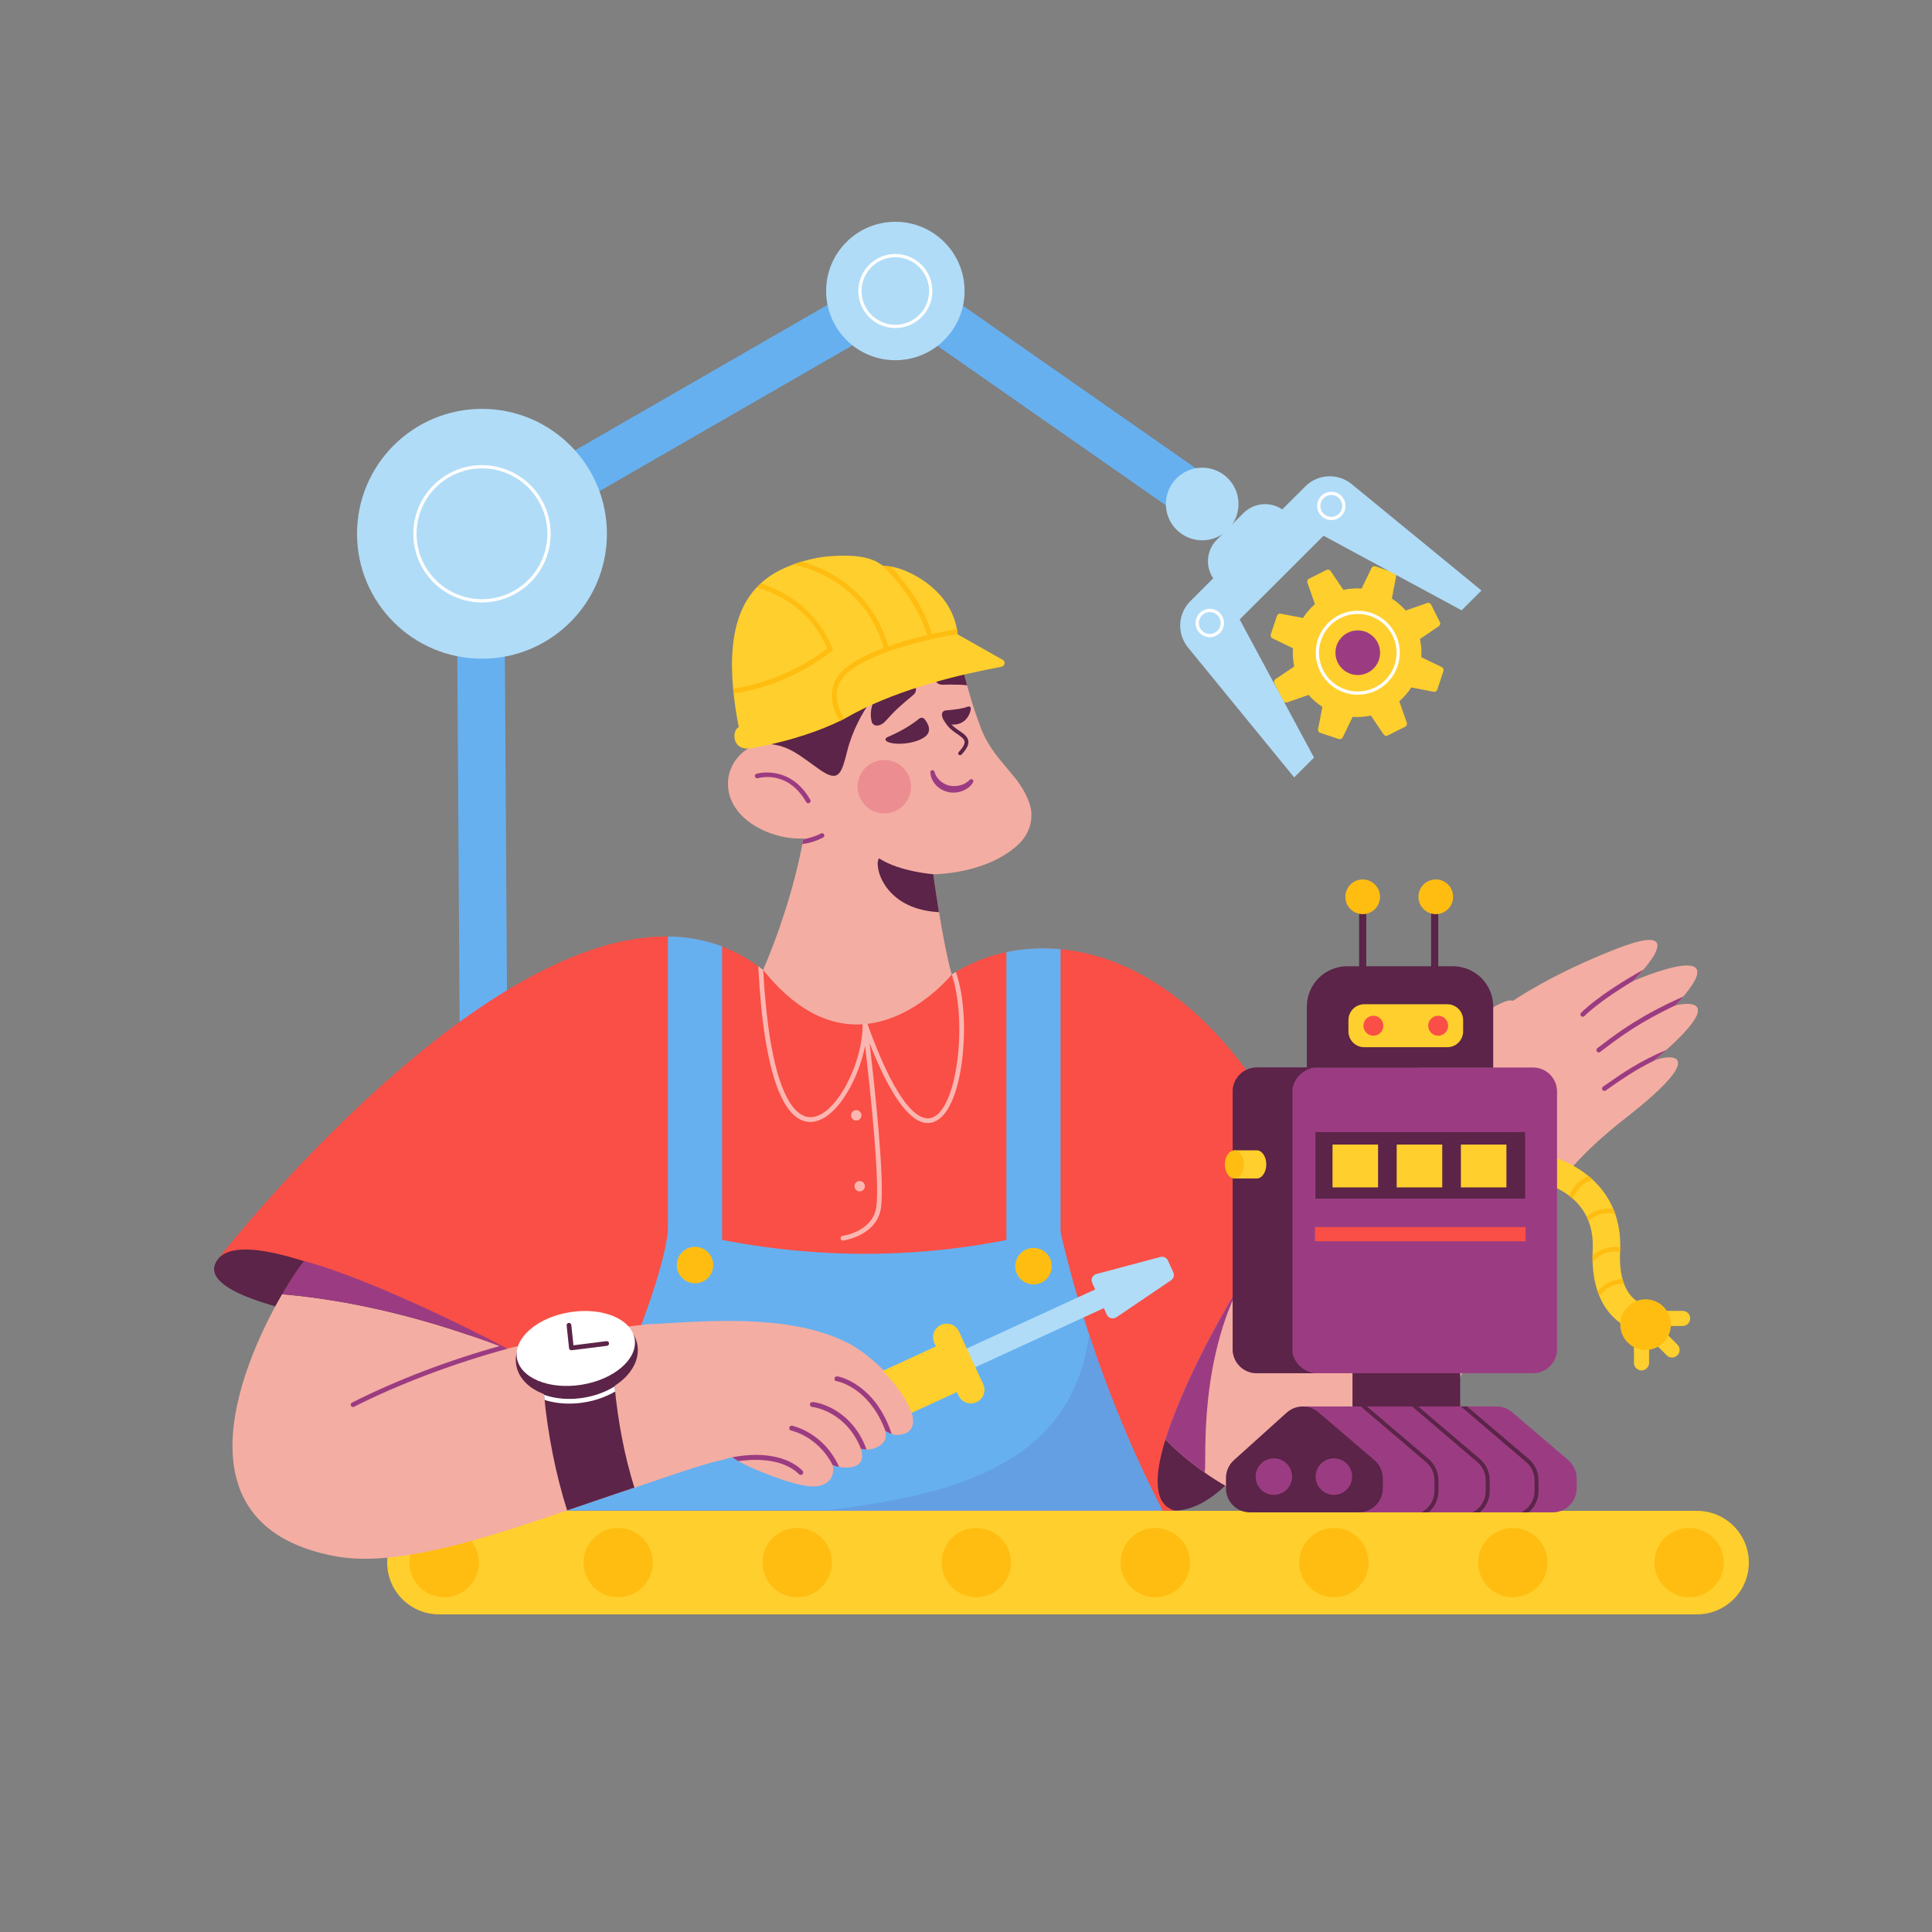 <svg width="200" height="200" viewBox="0 0 200 200" fill="none" xmlns="http://www.w3.org/2000/svg">
<rect x="0" y="0" width="200" height="200" fill="#808080" stroke="none"/>
<g clip-path="url(#clip0_179_3497)">
<path d="M124.067 54.131C123.564 54.131 123.073 53.976 122.66 53.688L91.728 32.093C91.462 31.909 91.234 31.673 91.058 31.401C90.883 31.128 90.763 30.824 90.706 30.505C90.648 30.186 90.654 29.859 90.724 29.543C90.793 29.226 90.924 28.926 91.11 28.66C91.296 28.395 91.532 28.168 91.805 27.994C92.079 27.82 92.384 27.702 92.703 27.646C93.022 27.59 93.349 27.598 93.665 27.668C93.982 27.739 94.281 27.872 94.546 28.059L125.478 49.654C125.908 49.953 126.23 50.382 126.399 50.878C126.568 51.374 126.574 51.911 126.416 52.41C126.259 52.91 125.946 53.346 125.524 53.655C125.101 53.965 124.591 54.132 124.067 54.131Z" fill="#66B0F0"/>
<path d="M48.349 53.06L91.841 28.003L94.298 32.266L50.806 57.323L48.349 53.06Z" fill="#66B0F0"/>
<path d="M47.259 55.039L52.18 55.007L52.566 115.969L47.645 116L47.259 55.039Z" fill="#66B0F0"/>
<path d="M49.894 68.188C57.038 68.188 62.828 62.399 62.828 55.257C62.828 48.115 57.038 42.326 49.894 42.326C42.751 42.326 36.96 48.115 36.96 55.257C36.96 62.399 42.751 68.188 49.894 68.188Z" fill="#B0DCF7"/>
<path d="M49.894 62.366C48.488 62.366 47.113 61.949 45.944 61.168C44.774 60.386 43.863 59.276 43.325 57.977C42.786 56.678 42.646 55.249 42.92 53.87C43.194 52.491 43.872 51.224 44.866 50.23C45.861 49.235 47.128 48.558 48.507 48.284C49.886 48.01 51.316 48.151 52.615 48.689C53.915 49.227 55.025 50.138 55.806 51.307C56.588 52.476 57.005 53.85 57.005 55.257C57.003 57.141 56.253 58.948 54.92 60.281C53.587 61.614 51.779 62.364 49.894 62.366ZM49.894 48.484C48.554 48.484 47.245 48.882 46.131 49.626C45.017 50.37 44.149 51.428 43.636 52.665C43.123 53.902 42.989 55.264 43.251 56.578C43.512 57.891 44.157 59.098 45.105 60.045C46.052 60.992 47.259 61.637 48.573 61.898C49.887 62.16 51.249 62.026 52.486 61.513C53.724 61.001 54.782 60.133 55.526 59.019C56.271 57.905 56.668 56.596 56.668 55.257C56.666 53.461 55.952 51.74 54.682 50.47C53.412 49.201 51.69 48.486 49.894 48.484Z" fill="white"/>
<path d="M92.687 37.289C96.644 37.289 99.853 34.082 99.853 30.125C99.853 26.168 96.644 22.96 92.687 22.96C88.729 22.96 85.52 26.168 85.52 30.125C85.52 34.082 88.729 37.289 92.687 37.289Z" fill="#B0DCF7"/>
<path d="M92.686 33.958C91.928 33.958 91.187 33.733 90.557 33.312C89.926 32.89 89.435 32.292 89.145 31.591C88.855 30.891 88.779 30.12 88.927 29.377C89.075 28.634 89.44 27.951 89.976 27.415C90.512 26.878 91.195 26.514 91.939 26.366C92.682 26.218 93.453 26.294 94.154 26.584C94.854 26.874 95.453 27.365 95.874 27.995C96.295 28.626 96.52 29.367 96.52 30.125C96.519 31.141 96.115 32.115 95.396 32.834C94.677 33.552 93.703 33.956 92.686 33.958ZM92.686 26.629C91.995 26.629 91.319 26.834 90.744 27.218C90.169 27.602 89.721 28.148 89.456 28.787C89.192 29.426 89.122 30.129 89.257 30.807C89.392 31.485 89.725 32.108 90.214 32.597C90.703 33.086 91.326 33.418 92.004 33.553C92.683 33.688 93.386 33.619 94.025 33.354C94.663 33.09 95.21 32.642 95.594 32.067C95.978 31.492 96.183 30.816 96.183 30.125C96.182 29.198 95.813 28.309 95.158 27.654C94.502 26.999 93.614 26.63 92.686 26.629Z" fill="white"/>
<path d="M124.451 55.933C126.527 55.933 128.211 54.25 128.211 52.174C128.211 50.098 126.527 48.415 124.451 48.415C122.374 48.415 120.691 50.098 120.691 52.174C120.691 54.25 122.374 55.933 124.451 55.933Z" fill="#B0DCF7"/>
<path d="M147.726 62.43L145.515 63.201C145.099 62.723 144.617 62.307 144.083 61.965L144.527 59.665C144.547 59.584 144.535 59.499 144.495 59.426C144.454 59.353 144.388 59.298 144.309 59.272L142.382 58.633C142.303 58.607 142.217 58.611 142.141 58.646C142.065 58.68 142.005 58.741 141.972 58.818L140.953 60.928C140.321 60.883 139.686 60.928 139.067 61.064L137.754 59.124C137.711 59.053 137.642 59.001 137.562 58.978C137.482 58.956 137.396 58.964 137.322 59.001L135.507 59.912C135.433 59.949 135.375 60.013 135.346 60.091C135.316 60.169 135.317 60.255 135.348 60.332L136.12 62.543C135.641 62.959 135.225 63.44 134.884 63.974L132.583 63.531C132.502 63.511 132.417 63.523 132.344 63.563C132.271 63.603 132.216 63.67 132.19 63.749L131.551 65.676C131.525 65.755 131.529 65.841 131.563 65.916C131.598 65.992 131.659 66.053 131.736 66.085L133.846 67.104C133.801 67.736 133.847 68.371 133.982 68.989L132.042 70.302C131.971 70.345 131.919 70.414 131.896 70.494C131.873 70.574 131.881 70.66 131.919 70.734L132.829 72.548C132.867 72.623 132.931 72.68 133.009 72.71C133.087 72.739 133.173 72.738 133.25 72.707L135.462 71.936C135.877 72.414 136.359 72.83 136.893 73.172L136.449 75.472C136.43 75.553 136.441 75.638 136.482 75.711C136.522 75.784 136.588 75.839 136.667 75.865L138.594 76.504C138.673 76.53 138.76 76.525 138.835 76.491C138.911 76.457 138.972 76.395 139.004 76.319L140.023 74.209C140.655 74.254 141.29 74.208 141.909 74.073L143.222 76.013C143.266 76.084 143.334 76.136 143.414 76.159C143.494 76.182 143.58 76.174 143.654 76.136L145.469 75.225C145.543 75.188 145.601 75.124 145.63 75.046C145.659 74.968 145.659 74.882 145.627 74.805L144.856 72.594C145.334 72.178 145.751 71.697 146.092 71.163L148.393 71.606C148.474 71.626 148.559 71.615 148.632 71.574C148.705 71.534 148.76 71.468 148.786 71.388L149.425 69.462C149.451 69.383 149.447 69.297 149.413 69.221C149.378 69.145 149.317 69.085 149.24 69.052L147.13 68.033C147.175 67.402 147.129 66.767 146.994 66.148L148.934 64.835C149.005 64.792 149.057 64.724 149.08 64.644C149.103 64.564 149.095 64.478 149.057 64.403L148.146 62.589C148.109 62.515 148.045 62.457 147.967 62.428C147.889 62.398 147.803 62.399 147.726 62.43Z" fill="#FFCF2D"/>
<path d="M140.556 69.879C141.832 69.879 142.867 68.844 142.867 67.568C142.867 66.292 141.832 65.258 140.556 65.258C139.28 65.258 138.245 66.292 138.245 67.568C138.245 68.844 139.28 69.879 140.556 69.879Z" fill="#9B3C82"/>
<path d="M140.556 71.918H140.552C139.398 71.918 138.292 71.459 137.477 70.643C136.661 69.827 136.203 68.72 136.204 67.567C136.204 66.413 136.663 65.307 137.479 64.492C138.295 63.676 139.402 63.219 140.556 63.219H140.56C141.714 63.22 142.82 63.678 143.636 64.495C144.451 65.311 144.909 66.417 144.909 67.571C144.908 68.724 144.449 69.83 143.633 70.646C142.817 71.461 141.71 71.919 140.556 71.918ZM140.556 63.556C139.492 63.556 138.471 63.978 137.718 64.73C136.965 65.482 136.542 66.503 136.541 67.567C136.541 68.631 136.963 69.652 137.715 70.405C138.468 71.158 139.488 71.581 140.553 71.581H140.556C141.621 71.582 142.642 71.159 143.395 70.407C144.148 69.655 144.571 68.635 144.572 67.57C144.572 66.506 144.15 65.486 143.397 64.733C142.645 63.98 141.624 63.557 140.56 63.556H140.556Z" fill="white"/>
<path d="M122.979 67.025L133.973 80.477L136.027 78.427L128.33 64.126L137.014 55.459L151.306 63.179L153.36 61.129L139.924 50.114C139.238 49.551 138.368 49.264 137.482 49.307C136.596 49.351 135.758 49.722 135.131 50.348L123.221 62.233C122.594 62.86 122.221 63.697 122.177 64.582C122.132 65.468 122.418 66.338 122.979 67.025Z" fill="#B0DCF7"/>
<path d="M125.236 65.966C124.945 65.966 124.661 65.879 124.419 65.718C124.177 65.556 123.988 65.326 123.877 65.058C123.765 64.789 123.736 64.493 123.793 64.208C123.85 63.922 123.99 63.66 124.196 63.455C124.367 63.284 124.577 63.157 124.809 63.087C125.04 63.017 125.286 63.005 125.523 63.052C125.76 63.099 125.982 63.204 126.169 63.358C126.356 63.511 126.503 63.708 126.595 63.932C126.688 64.155 126.724 64.398 126.7 64.639C126.676 64.88 126.594 65.111 126.459 65.312C126.325 65.513 126.143 65.678 125.929 65.792C125.716 65.906 125.478 65.966 125.236 65.966ZM125.236 63.361C125.087 63.361 124.939 63.39 124.802 63.447C124.664 63.504 124.539 63.587 124.434 63.693C124.249 63.879 124.133 64.123 124.107 64.384C124.082 64.645 124.147 64.906 124.293 65.124C124.439 65.343 124.656 65.503 124.907 65.579C125.158 65.656 125.428 65.642 125.67 65.542C125.912 65.442 126.112 65.26 126.236 65.029C126.36 64.798 126.399 64.531 126.348 64.273C126.297 64.016 126.158 63.785 125.955 63.618C125.752 63.452 125.498 63.361 125.236 63.361Z" fill="white"/>
<path d="M137.817 53.841C137.477 53.841 137.148 53.723 136.885 53.507C136.622 53.291 136.443 52.991 136.377 52.657C136.31 52.324 136.362 51.978 136.523 51.678C136.683 51.379 136.942 51.144 137.257 51.014C137.571 50.884 137.92 50.867 138.246 50.966C138.571 51.065 138.852 51.273 139.041 51.556C139.229 51.839 139.314 52.178 139.281 52.516C139.247 52.855 139.098 53.171 138.857 53.411C138.721 53.548 138.558 53.656 138.38 53.73C138.201 53.804 138.01 53.841 137.817 53.841ZM137.817 51.238C137.555 51.238 137.301 51.329 137.098 51.495C136.896 51.662 136.757 51.893 136.706 52.15C136.655 52.407 136.695 52.674 136.819 52.905C136.942 53.136 137.142 53.317 137.385 53.417C137.627 53.518 137.896 53.531 138.147 53.455C138.398 53.378 138.615 53.218 138.76 52.999C138.906 52.782 138.971 52.52 138.945 52.259C138.92 51.998 138.804 51.755 138.619 51.569C138.514 51.464 138.389 51.38 138.251 51.323C138.113 51.267 137.966 51.237 137.817 51.238Z" fill="white"/>
<path d="M125.974 55.862L128.722 53.115C129.316 52.522 130.121 52.188 130.96 52.188C131.8 52.188 132.605 52.522 133.198 53.115L134.357 54.273L127.133 61.495L125.974 60.337C125.381 59.744 125.047 58.939 125.047 58.1C125.047 57.261 125.381 56.456 125.974 55.862Z" fill="#B0DCF7"/>
</g>
<g clip-path="url(#clip1_179_3497)">
<path d="M175.664 167.12H45.456C44.03 167.12 42.663 166.555 41.655 165.55C40.646 164.545 40.08 163.181 40.08 161.76C40.08 160.338 40.646 158.975 41.655 157.97C42.663 156.965 44.03 156.4 45.456 156.4H175.664C177.09 156.4 178.457 156.965 179.465 157.97C180.474 158.975 181.04 160.338 181.04 161.76C181.04 162.464 180.901 163.161 180.631 163.811C180.361 164.461 179.965 165.052 179.465 165.55C178.966 166.048 178.373 166.443 177.721 166.712C177.069 166.981 176.37 167.12 175.664 167.12Z" fill="#FFCF2D"/>
<path d="M45.982 165.344C47.968 165.344 49.577 163.739 49.577 161.76C49.577 159.78 47.968 158.176 45.982 158.176C43.997 158.176 42.387 159.78 42.387 161.76C42.387 163.739 43.997 165.344 45.982 165.344Z" fill="#FFBD11"/>
<path d="M120.971 165.071C122.806 164.314 123.677 162.217 122.917 160.388C122.157 158.56 120.054 157.691 118.22 158.449C116.386 159.206 115.515 161.303 116.274 163.132C117.034 164.96 119.137 165.829 120.971 165.071Z" fill="#FFBD11"/>
<path d="M101.063 165.344C103.048 165.344 104.658 163.739 104.658 161.76C104.658 159.78 103.048 158.176 101.063 158.176C99.077 158.176 97.468 159.78 97.468 161.76C97.468 163.739 99.077 165.344 101.063 165.344Z" fill="#FFBD11"/>
<path d="M82.53 165.344C84.515 165.344 86.125 163.739 86.125 161.76C86.125 159.78 84.515 158.176 82.53 158.176C80.544 158.176 78.935 159.78 78.935 161.76C78.935 163.739 80.544 165.344 82.53 165.344Z" fill="#FFBD11"/>
<path d="M63.997 165.344C65.982 165.344 67.592 163.739 67.592 161.76C67.592 159.78 65.982 158.176 63.997 158.176C62.012 158.176 60.402 159.78 60.402 161.76C60.402 163.739 62.012 165.344 63.997 165.344Z" fill="#FFBD11"/>
<path d="M174.856 165.344C176.841 165.344 178.45 163.739 178.45 161.76C178.45 159.78 176.841 158.176 174.856 158.176C172.87 158.176 171.261 159.78 171.261 161.76C171.261 163.739 172.87 165.344 174.856 165.344Z" fill="#FFBD11"/>
<path d="M156.614 165.344C158.6 165.344 160.209 163.739 160.209 161.76C160.209 159.78 158.6 158.176 156.614 158.176C154.629 158.176 153.019 159.78 153.019 161.76C153.019 163.739 154.629 165.344 156.614 165.344Z" fill="#FFBD11"/>
<path d="M138.081 165.344C140.067 165.344 141.676 163.739 141.676 161.76C141.676 159.78 140.067 158.176 138.081 158.176C136.096 158.176 134.486 159.78 134.486 161.76C134.486 163.739 136.096 165.344 138.081 165.344Z" fill="#FFBD11"/>
</g>
<g clip-path="url(#clip2_179_3497)">
<path d="M135.922 122.842C129.122 128.863 114.354 156.36 121.644 156.367C127.08 156.374 135.922 145.965 135.922 122.842Z" fill="#5B2448"/>
<path d="M50.34 138.775C42.082 134.79 26.353 125.86 22.657 130.227C17.799 135.953 50.34 138.775 50.34 138.775Z" fill="#5B2448"/>
<path d="M135.922 122.843C135.889 122.87 135.862 122.896 135.828 122.923C135.794 122.95 135.761 122.984 135.727 123.017C134.699 123.985 133.167 125.927 131.461 128.413C130.527 129.771 129.532 131.296 128.538 132.909C128.497 132.969 128.457 133.036 128.424 133.097C128.215 133.44 128.007 133.782 127.799 134.132C126.932 135.583 126.072 137.095 125.252 138.607C123.505 141.86 121.966 145.145 120.979 148.001C120.864 148.331 120.757 148.653 120.663 148.962C120.656 148.989 120.649 149.003 120.649 149.016C120.649 149.023 120.643 149.023 120.643 149.029C119.447 152.893 119.44 155.776 121.597 156.361C121.61 156.367 121.624 156.367 121.63 156.374H57.664L58.45 152.947L60.305 144.843L60.338 144.709C60.338 144.709 60.298 144.689 60.224 144.641C59.969 144.487 59.29 144.084 58.289 143.506C57.872 143.264 57.409 142.995 56.891 142.699C56.159 142.283 55.326 141.812 54.419 141.308C54.318 141.255 54.217 141.194 54.11 141.134C53.37 140.724 52.578 140.287 51.751 139.844C51.55 139.729 51.341 139.622 51.133 139.508C50.649 139.246 50.152 138.983 49.641 138.715C49.413 138.594 49.191 138.473 48.963 138.359C45.032 136.296 40.577 134.105 36.445 132.398H36.438C30.095 129.784 24.498 128.313 22.671 130.207C22.664 130.214 22.664 130.214 22.657 130.221C23.013 129.764 32.34 117.897 44.085 108.462C49.83 103.846 56.159 99.814 62.3 97.986C63.906 97.496 65.559 97.173 67.225 97.019C67.749 96.972 68.274 96.951 68.791 96.945H68.939H69.134C70.686 96.958 72.231 97.187 73.723 97.63C73.884 97.677 74.052 97.731 74.213 97.785C74.247 97.798 74.281 97.805 74.314 97.818C74.462 97.865 74.603 97.919 74.744 97.973C74.852 98.013 74.952 98.054 75.06 98.101C76.444 98.665 77.741 99.424 78.917 100.352C78.944 100.372 78.964 100.385 78.991 100.405L79.468 100.419L98.516 100.889C99.067 100.526 99.645 100.197 100.243 99.908L100.371 99.848C100.472 99.801 100.579 99.754 100.68 99.707C100.855 99.626 101.036 99.545 101.218 99.471C102.091 99.115 102.992 98.833 103.905 98.625C103.993 98.605 104.087 98.584 104.174 98.564C104.194 98.558 104.208 98.558 104.228 98.551C104.423 98.51 104.611 98.477 104.806 98.443C104.859 98.43 104.913 98.423 104.974 98.416C105.101 98.396 105.236 98.376 105.363 98.356C105.384 98.356 105.41 98.349 105.437 98.349C105.639 98.322 105.847 98.296 106.055 98.275C107.09 98.168 108.125 98.148 109.166 98.215C109.301 98.222 109.435 98.235 109.576 98.242L109.798 98.262C110.04 98.282 110.289 98.309 110.53 98.343C113.796 98.773 117.297 100.063 120.804 102.536C123.371 104.343 125.944 106.789 128.43 109.995C129.425 111.271 130.399 112.676 131.367 114.208C131.797 114.893 132.227 115.606 132.65 116.351C133.302 117.494 133.947 118.703 134.578 119.973C134.867 120.565 135.156 121.169 135.445 121.788C135.532 121.969 135.613 122.151 135.694 122.339C135.768 122.493 135.841 122.668 135.922 122.843Z" fill="#F94F46"/>
<path d="M88.639 115.995C88.936 115.995 89.177 115.754 89.177 115.458C89.177 115.161 88.936 114.92 88.639 114.92C88.343 114.92 88.102 115.161 88.102 115.458C88.102 115.754 88.343 115.995 88.639 115.995Z" fill="#FCB6B1"/>
<path d="M88.996 123.333C89.292 123.333 89.533 123.092 89.533 122.795C89.533 122.498 89.292 122.258 88.996 122.258C88.699 122.258 88.458 122.498 88.458 122.795C88.458 123.092 88.699 123.333 88.996 123.333Z" fill="#FCB6B1"/>
<path d="M98.947 100.613C98.806 100.701 98.664 100.788 98.523 100.882C99.954 105.095 99.356 112.655 97.354 115.047C96.884 115.612 96.36 115.854 95.809 115.753C94.579 115.538 92.537 113.65 89.762 105.902L89.251 104.471L89.291 105.989C89.399 109.806 86.61 115.551 83.963 115.652C82.505 115.706 81.517 113.945 80.946 112.46C79.952 109.86 79.3 105.801 79.004 100.398H78.984C78.823 100.271 78.662 100.15 78.5 100.029V100.062V100.069C78.782 105.7 79.454 109.927 80.489 112.635C81.376 114.96 82.518 116.143 83.882 116.143H83.976C85.361 116.089 86.845 114.752 88.055 112.474C88.76 111.15 89.278 109.658 89.553 108.254C90.071 112.669 91.112 122.291 90.709 124.993C90.333 127.499 87.262 127.936 87.228 127.936C87.094 127.956 87 128.077 87.02 128.211C87.034 128.332 87.141 128.426 87.262 128.42H87.296C87.329 128.413 90.763 127.929 91.193 125.067C91.616 122.224 90.528 112.312 90.017 107.978C92.046 113.139 93.961 115.914 95.722 116.23C95.829 116.25 95.936 116.257 96.044 116.257C96.649 116.257 97.227 115.948 97.724 115.357C98.765 114.107 99.491 111.614 99.719 108.502C99.948 105.552 99.659 102.616 98.947 100.613Z" fill="#FCB6B1"/>
<path d="M120.65 149.029C121.637 150.03 122.699 150.958 123.828 151.798C124.09 151.999 124.365 152.201 124.654 152.402C127.496 154.412 131.575 156.522 135.929 156.448C141.949 156.354 148.655 148.673 153.708 137.404C157.652 128.601 159.05 122.93 168.282 115.74C177.353 108.67 172.656 109.134 171.198 109.813C179.973 102.428 173.435 104.081 173.435 104.081C180.43 96.602 169.061 101.554 169.061 101.554C169.061 101.554 175.646 95.016 167.509 98.154C160.709 100.775 156.631 103.597 156.631 103.597C154.205 102.817 140.478 116.149 135.707 122.318C135.398 122.715 135.123 123.084 134.874 123.413C133.994 124.589 133.161 125.738 132.381 126.861C132.368 126.874 132.361 126.894 132.348 126.914C130.836 129.085 129.505 131.141 128.336 133.056C122.383 142.793 120.65 149.029 120.65 149.029Z" fill="#F4ADA2"/>
<path d="M120.65 149.029C121.637 150.03 122.699 150.958 123.828 151.798C124.09 151.999 124.365 152.201 124.654 152.402C125.084 152.705 123.74 142.148 128.316 133.063C122.383 142.793 120.65 149.029 120.65 149.029Z" fill="#9B3C82"/>
<path d="M155.529 110.995C155.401 111.029 155.32 111.163 155.361 111.291C156.436 115.195 154.601 119.415 153.352 121.29C153.278 121.404 153.305 121.552 153.419 121.626C153.459 121.653 153.506 121.666 153.553 121.666C153.634 121.666 153.708 121.626 153.755 121.559C155.052 119.61 156.946 115.236 155.824 111.157C155.791 111.036 155.656 110.962 155.529 110.995Z" fill="#9B3C82"/>
<path d="M165.943 112.487C165.836 112.561 165.802 112.716 165.883 112.823C165.93 112.891 166.004 112.931 166.084 112.931C166.132 112.931 166.179 112.918 166.219 112.891C166.4 112.77 166.582 112.635 166.777 112.501C167.865 111.742 169.242 110.774 171.198 109.813C171.675 109.41 172.112 109.034 172.501 108.684C169.686 109.88 167.865 111.15 166.501 112.104C166.306 112.239 166.125 112.366 165.943 112.487Z" fill="#9B3C82"/>
<path d="M165.359 108.509C165.251 108.59 165.224 108.738 165.305 108.845C165.352 108.912 165.426 108.946 165.5 108.946C165.554 108.946 165.601 108.932 165.641 108.899C165.843 108.751 166.078 108.576 166.34 108.375C167.663 107.373 169.76 105.801 173.442 104.074C173.744 103.751 174.027 103.442 174.262 103.16C169.901 105.082 167.502 106.883 166.051 107.985C165.782 108.193 165.56 108.361 165.359 108.509Z" fill="#9B3C82"/>
<path d="M163.672 104.847C163.578 104.941 163.585 105.096 163.679 105.19C163.726 105.23 163.786 105.257 163.847 105.257C163.914 105.257 163.975 105.23 164.022 105.183C164.035 105.163 165.466 103.691 169.054 101.554C169.128 101.48 169.612 100.99 170.136 100.372C165.507 102.945 163.746 104.766 163.672 104.847Z" fill="#9B3C82"/>
<path d="M99.665 68.527C99.618 68.554 99.572 68.581 99.524 68.601C95.842 70.563 87.786 82.477 87.786 82.477C87.786 82.477 82.384 77.713 79.884 77.128C80.066 74.312 78.231 71.248 77.21 69.81C76.928 69.421 76.72 68.984 76.579 68.527H99.665Z" fill="#5B2448"/>
<path d="M106.613 83.324C107.043 84.708 106.62 86.348 105.323 87.51C101.95 90.541 96.615 90.501 96.615 90.501C96.615 90.501 97.556 97.483 98.523 100.883C98.523 100.883 88.908 112.83 78.997 100.399C78.997 100.399 81.9 93.948 83.17 86.785C80.361 87.027 75.51 85.118 75.356 81.275C75.268 79.084 77.116 76.866 79.441 77.007C81.698 77.142 82.787 78.23 84.91 79.709C86.886 81.08 87.128 80.004 87.719 77.686C88.243 75.623 89.311 73.681 90.178 72.546C92.127 69.985 96.534 68.951 99.531 68.601C100.028 70.819 100.667 73.009 101.453 75.139C102.803 78.896 105.612 80.092 106.613 83.324Z" fill="#F4ADA2"/>
<path d="M90.232 74.675L90.185 74.447C90.171 74.373 90.165 74.306 90.158 74.239C90.144 74.097 90.144 73.963 90.151 73.822C90.165 73.546 90.212 73.271 90.292 73.009C90.46 72.451 90.756 71.94 91.159 71.517C91.367 71.295 91.609 71.1 91.871 70.939C92.14 70.778 92.429 70.657 92.725 70.583C93.02 70.509 93.323 70.489 93.625 70.516C93.921 70.543 94.21 70.63 94.472 70.771C94.808 70.959 94.922 71.383 94.734 71.719C94.7 71.779 94.653 71.84 94.599 71.887L94.505 71.974C94.317 72.149 94.149 72.263 94.008 72.391C93.86 72.505 93.739 72.619 93.618 72.72C93.383 72.928 93.182 73.103 92.96 73.305C92.738 73.506 92.51 73.741 92.254 74.01L91.858 74.44C91.791 74.514 91.717 74.595 91.643 74.669C91.482 74.857 91.267 74.991 91.031 75.072C90.91 75.112 90.776 75.126 90.648 75.099C90.474 75.065 90.333 74.944 90.259 74.783C90.252 74.749 90.239 74.716 90.232 74.675Z" fill="#5B2448"/>
<path d="M91.797 76.342C92.402 76.067 93.88 75.442 95.144 74.4C95.318 74.252 95.58 74.279 95.721 74.454V74.461C96.091 74.918 96.568 75.771 95.614 76.369C94.445 77.102 92.308 77.155 91.744 76.705C91.656 76.631 91.643 76.497 91.717 76.409C91.737 76.376 91.764 76.356 91.797 76.342Z" fill="#5B2448"/>
<path d="M100.217 73.143C99.592 73.372 99.101 73.426 97.885 73.546C97.656 73.567 97.489 73.768 97.509 73.997C97.562 74.588 97.972 75.106 98.913 74.998C99.961 74.884 100.438 73.983 100.499 73.365C100.512 73.251 100.425 73.143 100.304 73.13C100.277 73.13 100.25 73.13 100.217 73.143Z" fill="#5B2448"/>
<path d="M85.313 86.388C85.253 86.267 85.105 86.22 84.984 86.281C84.326 86.617 83.694 86.785 83.15 86.872C83.116 87.04 83.089 87.208 83.056 87.376C83.802 87.282 84.527 87.053 85.199 86.711C85.327 86.65 85.374 86.502 85.313 86.388Z" fill="#9B3C82"/>
<path d="M97.294 69.353C97.106 69.542 96.958 69.777 96.864 70.025C96.743 70.348 96.911 70.711 97.233 70.832C97.294 70.852 97.361 70.865 97.428 70.872L97.542 70.879C97.771 70.885 97.952 70.872 98.127 70.872C98.295 70.865 98.449 70.872 98.591 70.872C98.873 70.879 99.115 70.879 99.39 70.885C99.612 70.892 99.847 70.912 100.109 70.939C99.901 70.166 99.706 69.394 99.531 68.614C99.074 68.668 98.584 68.735 98.073 68.829C98.033 68.849 97.999 68.863 97.959 68.883C97.71 68.991 97.482 69.152 97.294 69.353Z" fill="#5B2448"/>
<path d="M91.011 88.861C90.427 89.405 91.32 94.022 96.985 94.411C97.065 94.418 97.139 94.418 97.206 94.425C96.85 92.248 96.615 90.501 96.615 90.501C96.608 90.501 93.101 90.232 91.011 88.861Z" fill="#5B2448"/>
<path opacity="0.52" d="M94.276 81.885C94.521 80.376 93.496 78.954 91.987 78.709C90.478 78.464 89.056 79.489 88.811 80.998C88.566 82.507 89.591 83.93 91.1 84.174C92.609 84.419 94.031 83.394 94.276 81.885Z" fill="#E57281"/>
<path d="M100.378 80.73C100.116 81.005 99.787 81.193 99.417 81.287C99.054 81.388 98.678 81.402 98.308 81.335C97.945 81.254 97.609 81.079 97.327 80.831C97.045 80.575 96.837 80.253 96.729 79.89V79.883C96.696 79.769 96.575 79.702 96.46 79.735C96.367 79.762 96.299 79.856 96.306 79.95C96.34 80.448 96.548 80.911 96.891 81.274C97.058 81.456 97.253 81.61 97.475 81.731C98.127 82.101 98.92 82.154 99.619 81.879C99.847 81.798 100.062 81.677 100.257 81.529C100.458 81.382 100.62 81.187 100.741 80.972C100.794 80.864 100.754 80.737 100.647 80.676C100.559 80.636 100.452 80.656 100.378 80.73Z" fill="#9B3C82"/>
<path d="M83.674 83.156C83.808 83.156 83.916 83.048 83.916 82.914C83.916 82.873 83.902 82.833 83.882 82.793C81.759 79.084 78.346 80.091 78.312 80.098C78.184 80.138 78.111 80.273 78.151 80.4C78.191 80.528 78.326 80.595 78.453 80.562C78.581 80.522 81.531 79.668 83.459 83.035C83.506 83.109 83.587 83.156 83.674 83.156Z" fill="#9B3C82"/>
<path d="M99.39 78.177C99.444 78.177 99.498 78.156 99.531 78.116C100.069 77.538 100.29 77.108 100.243 76.725C100.19 76.235 99.719 75.919 99.168 75.556C97.945 74.73 97.986 73.984 97.986 73.977C97.992 73.869 97.918 73.775 97.811 73.769C97.704 73.755 97.609 73.836 97.603 73.943C97.596 73.984 97.515 74.918 98.953 75.885C99.491 76.248 99.82 76.49 99.854 76.779C99.88 77.034 99.679 77.391 99.242 77.861C99.168 77.942 99.175 78.062 99.256 78.136C99.289 78.156 99.336 78.177 99.39 78.177Z" fill="#5B2448"/>
<path d="M120.34 156.381H58.423C63.214 145.145 68.61 133.171 69.187 127.083C82.847 130.698 96.34 130.698 109.67 127.083C110.524 130.778 111.545 134.468 112.741 138.143C114.784 144.386 117.31 150.467 120.3 156.313C120.32 156.34 120.327 156.36 120.34 156.381Z" fill="#66B0F0"/>
<path d="M67.091 137.082C66.5 137.149 65.915 137.216 65.344 137.283C60.856 137.834 57.073 138.58 54.795 139.077C54.714 139.098 54.634 139.111 54.553 139.131C53.223 139.427 52.47 139.622 52.47 139.622H52.463H52.457C46.631 137.391 38.38 134.77 29.202 133.977C29.901 132.768 30.619 131.692 31.103 131.021C30.653 131.625 29.968 132.653 29.202 133.977C26.984 137.801 24.068 144.077 24.068 149.681C24.068 154.923 26.622 159.586 34.691 161.098C40.45 162.18 48.62 159.754 56.34 157.16C56.643 157.059 56.938 156.959 57.241 156.858C59.324 156.152 61.36 155.447 63.301 154.802C63.604 154.701 63.906 154.6 64.202 154.506C66.486 153.76 72.238 151.711 74.119 151.287C75.43 150.992 76.888 150.494 77.922 150.447C83.264 154.136 81.107 149.003 80.133 146.671C80.133 146.671 80.166 146.194 80.691 145.508C81.087 144.991 87.201 147.175 87.034 146.341C87.349 146.046 87.605 145.69 87.786 145.3C87.847 145.179 90.91 141.725 90.951 141.591C85.663 135.039 71.418 136.988 67.091 137.082Z" fill="#F4ADA2"/>
<path d="M31.466 130.543C31.372 130.664 31.251 130.819 31.11 131.014C30.626 131.686 29.907 132.768 29.208 133.971C38.38 134.763 46.631 137.384 52.463 139.615H52.47C52.114 139.326 38.998 132.526 31.466 130.543Z" fill="#9B3C82"/>
<path d="M56.058 138.661V138.714V138.802C56.058 139.185 56.058 139.568 56.065 139.958V140.132C56.085 141.127 56.139 142.135 56.213 143.149C56.24 143.546 56.28 143.949 56.314 144.346C56.71 148.532 57.55 152.712 58.712 156.354C59.015 156.253 59.317 156.152 59.613 156.051C61.696 155.346 63.731 154.64 65.673 153.995C64.679 150.85 63.96 147.161 63.624 143.485C63.584 143.049 63.55 142.612 63.517 142.175C63.436 141.006 63.402 139.843 63.409 138.708L61.481 138.694L56.562 138.667H56.3L56.058 138.661Z" fill="#5B2448"/>
<path d="M60.416 144.657C63.882 144.1 66.377 141.688 65.988 139.269C65.599 136.851 62.475 135.342 59.009 135.899C55.543 136.457 53.048 138.869 53.437 141.287C53.825 143.705 56.95 145.214 60.416 144.657Z" fill="#5B2448"/>
<path d="M58.927 145.3C59.451 145.3 59.975 145.259 60.486 145.172C61.675 144.984 62.764 144.587 63.678 144.05C63.657 143.875 63.644 143.694 63.624 143.519C62.717 144.084 61.622 144.5 60.405 144.695C58.961 144.93 57.536 144.816 56.32 144.393C56.34 144.567 56.354 144.749 56.374 144.923C57.173 145.172 58.034 145.3 58.927 145.3Z" fill="white"/>
<path d="M60.208 143.347C63.575 142.806 66.035 140.686 65.701 138.612C65.368 136.538 62.368 135.296 59.001 135.837C55.634 136.379 53.175 138.499 53.508 140.572C53.842 142.646 56.841 143.889 60.208 143.347Z" fill="white"/>
<path d="M59.149 139.776H59.183L62.838 139.319C62.972 139.299 63.066 139.178 63.046 139.044C63.026 138.916 62.912 138.822 62.777 138.835L59.364 139.265L59.142 137.162C59.129 137.028 59.008 136.934 58.874 136.947C58.746 136.961 58.652 137.075 58.658 137.202V137.209L58.907 139.561C58.921 139.682 59.021 139.776 59.149 139.776Z" fill="#5B2448"/>
<path d="M52.51 139.629C46.981 141.134 41.256 143.291 36.653 145.629C36.62 145.649 36.579 145.656 36.546 145.656C36.411 145.656 36.304 145.549 36.304 145.414C36.304 145.32 36.358 145.24 36.438 145.199C41.001 142.881 46.456 140.805 51.872 139.299C52.235 139.487 52.457 139.602 52.51 139.629Z" fill="#9B3C82"/>
<path d="M92.899 148.546C92.698 148.546 92.496 148.512 92.308 148.445C92.086 148.364 91.871 148.27 91.663 148.143C91.656 148.136 91.65 148.136 91.643 148.129C91.851 148.935 91.529 149.607 90.413 149.964C90.185 150.031 89.943 150.064 89.701 150.051C89.506 150.044 89.311 150.017 89.123 149.97C89.116 149.97 89.11 149.97 89.11 149.964C89.472 151.072 89.137 151.879 87.699 151.919C87.416 151.926 87.134 151.906 86.859 151.852C86.637 151.811 86.415 151.751 86.207 151.67C86.207 151.67 86.2 151.67 86.2 151.664C86.388 152.651 86.046 153.458 84.91 153.794C83.593 154.184 80.697 153.088 79.844 152.766C78.305 152.195 77.21 151.697 76.417 151.247C76.175 151.106 75.96 150.972 75.772 150.837C74.482 149.93 74.348 149.13 74.133 148.095L78.05 146.086C77.27 145.609 76.599 145.213 76.155 144.937L78.971 144.534L85.058 142.935C85.219 142.982 85.374 143.036 85.535 143.096C84.191 142.209 82.888 141.436 82.122 140.858L87.705 138.99C92.584 141.557 97.005 148.391 92.899 148.546Z" fill="#F4ADA2"/>
<path d="M92.308 148.445C92.086 148.364 91.851 148.256 91.643 148.129C91.623 148.068 91.616 148.021 91.596 147.961C91.555 147.86 91.522 147.766 91.482 147.672C89.802 143.68 86.879 143.028 86.65 142.988C86.509 142.995 86.388 142.887 86.382 142.746C86.382 142.686 86.395 142.632 86.429 142.585C86.529 142.444 86.684 142.477 86.778 142.498C86.939 142.524 90.615 143.304 92.308 148.445Z" fill="#9B3C82"/>
<path d="M89.708 150.051C89.513 150.044 89.298 150.017 89.11 149.97C89.076 149.876 89.056 149.789 89.016 149.702C88.922 149.486 88.821 149.278 88.713 149.09C88.7 149.056 88.68 149.023 88.66 148.996C88.445 148.606 88.196 148.243 87.914 147.901C86.315 145.972 84.279 145.67 84.117 145.65C83.976 145.663 83.855 145.555 83.842 145.414C83.835 145.287 83.916 145.172 84.043 145.146C84.158 145.119 84.715 145.186 85.468 145.488C86.798 146.019 88.707 147.282 89.708 150.051Z" fill="#9B3C82"/>
<path d="M86.865 151.852C86.644 151.811 86.409 151.751 86.2 151.67C85.623 150.535 84.769 149.58 83.701 148.888C82.72 148.263 81.9 148.089 81.893 148.089C81.759 148.055 81.672 147.921 81.705 147.779C81.739 147.645 81.867 147.564 81.994 147.585C82.129 147.625 85.266 148.29 86.865 151.852Z" fill="#9B3C82"/>
<path d="M83.076 152.611C82.975 152.712 82.814 152.712 82.713 152.611C80.946 150.857 77.862 151.052 76.424 151.253C76.182 151.112 75.987 150.991 75.799 150.857C76.639 150.696 77.465 150.608 78.319 150.608C80.375 150.629 82.014 151.193 83.076 152.241C83.177 152.349 83.177 152.51 83.076 152.611Z" fill="#9B3C82"/>
<path d="M103.67 69.024C99.403 69.817 93.397 71.228 88.431 73.842H88.424C88.176 73.99 87.833 74.185 87.39 74.413L87.168 74.528L86.933 74.642C85.172 75.495 82.196 76.658 77.882 77.437C75.698 77.867 75.745 75.576 76.478 75.273C76.444 75.105 76.417 74.944 76.384 74.783C76.189 73.728 76.041 72.733 75.947 71.806C75.927 71.631 75.913 71.463 75.893 71.295C75.604 68.144 75.853 65.698 76.531 63.803C76.592 63.635 76.659 63.467 76.726 63.306C77.103 62.385 77.647 61.538 78.326 60.813C78.46 60.672 78.594 60.537 78.735 60.403C79.186 59.993 79.676 59.63 80.2 59.321C80.24 59.301 80.281 59.274 80.321 59.254C80.597 59.092 80.885 58.951 81.174 58.817C81.188 58.81 81.208 58.803 81.222 58.797C81.262 58.776 81.302 58.756 81.349 58.743C81.598 58.635 81.853 58.528 82.115 58.434C82.129 58.427 82.142 58.427 82.155 58.42C82.431 58.32 82.713 58.219 83.002 58.138C84.03 57.822 85.098 57.627 86.174 57.56C88.256 57.439 90.158 57.567 91.394 58.568C91.394 58.568 91.394 58.568 91.401 58.575C91.717 58.588 91.965 58.608 92.187 58.642C92.389 58.669 92.59 58.716 92.792 58.77C94.653 59.281 98.335 61.222 99.054 65.1C99.054 65.113 99.061 65.12 99.061 65.127C99.068 65.167 99.074 65.207 99.081 65.254C99.088 65.301 99.094 65.348 99.101 65.395C99.115 65.463 99.121 65.537 99.128 65.597C99.128 65.611 99.128 65.617 99.135 65.631V65.657C99.135 65.657 99.141 65.664 99.148 65.678L103.885 68.352C104.04 68.52 104.026 68.775 103.858 68.93C103.811 68.97 103.744 69.011 103.67 69.024Z" fill="#FFCF2D"/>
<path d="M86.214 67.284L86.221 67.304C82.585 70.247 78.588 71.376 75.954 71.806C75.933 71.632 75.92 71.463 75.9 71.296C78.406 70.879 82.162 69.824 85.629 67.123C84.386 64.253 82.249 62.237 79.266 61.122C78.95 61.001 78.635 60.9 78.332 60.813C78.467 60.672 78.601 60.537 78.742 60.403C78.964 60.47 79.192 60.551 79.421 60.638C81.651 61.471 84.648 63.292 86.241 67.27L86.214 67.284Z" fill="#FFBD11"/>
<path d="M96.582 66.001L96.084 66.128C96.051 65.987 96.01 65.846 95.97 65.712C95.076 62.721 92.967 60.161 91.408 58.575C91.724 58.589 91.972 58.609 92.194 58.642C93.733 60.282 95.614 62.721 96.467 65.591C96.508 65.718 96.548 65.859 96.582 66.001Z" fill="#FFBD11"/>
<path d="M92.073 67.358L91.576 67.478C91.562 67.425 91.549 67.371 91.535 67.317C90.622 63.816 88.539 61.216 85.34 59.59C84.319 59.072 83.237 58.682 82.122 58.427C82.135 58.42 82.149 58.42 82.162 58.414C82.438 58.313 82.72 58.212 83.009 58.131C83.889 58.387 84.742 58.716 85.555 59.133C87.84 60.288 90.79 62.6 91.999 67.069C92.026 67.163 92.053 67.263 92.073 67.358Z" fill="#FFBD11"/>
<path d="M86.946 70.617C86.483 71.544 86.516 72.599 87.04 73.748C87.148 73.977 87.262 74.198 87.396 74.413L87.175 74.528L86.939 74.642C86.805 74.427 86.691 74.205 86.583 73.977C85.992 72.693 85.958 71.45 86.489 70.388C87.853 67.653 94.774 65.846 99.067 65.12C99.074 65.16 99.141 65.611 99.141 65.624C94.519 66.41 88.142 68.225 86.946 70.617Z" fill="#FFBD11"/>
<path d="M120.307 156.32H85.696C99.41 154.68 110.981 151.327 112.748 138.15C114.79 144.393 117.317 150.467 120.307 156.32Z" fill="#649FE3"/>
<path d="M109.791 98.249V131.679H104.181V98.558C104.201 98.551 104.214 98.551 104.235 98.544C104.429 98.504 104.618 98.47 104.812 98.437C104.866 98.423 104.92 98.416 104.98 98.41C105.108 98.39 105.242 98.37 105.37 98.349C105.39 98.349 105.417 98.343 105.444 98.343C105.646 98.316 105.854 98.289 106.062 98.269C107.097 98.161 108.132 98.141 109.173 98.208C109.308 98.215 109.442 98.228 109.583 98.235C109.643 98.235 109.717 98.242 109.791 98.249Z" fill="#66B0F0"/>
<path d="M74.751 97.966V129.535H69.14V96.938C70.692 96.951 72.238 97.18 73.73 97.623C73.891 97.67 74.059 97.724 74.22 97.778C74.254 97.791 74.287 97.798 74.321 97.812C74.462 97.859 74.61 97.912 74.751 97.966Z" fill="#66B0F0"/>
<path d="M106.989 132.963C108.032 132.963 108.877 132.117 108.877 131.074C108.877 130.031 108.032 129.186 106.989 129.186C105.947 129.186 105.101 130.031 105.101 131.074C105.101 132.117 105.947 132.963 106.989 132.963Z" fill="#FFBD11"/>
<path d="M71.949 132.848C72.992 132.848 73.837 132.003 73.837 130.96C73.837 129.917 72.992 129.072 71.949 129.072C70.906 129.072 70.061 129.917 70.061 130.96C70.061 132.003 70.906 132.848 71.949 132.848Z" fill="#FFBD11"/>
</g>
<g clip-path="url(#clip3_179_3497)">
<path d="M99.849 143.741L99.062 144.103L94.372 146.261C93.698 144.515 92.529 143.051 91.365 141.92L96.888 139.378L97.676 139.016L98.317 140.409L99.208 142.347L99.849 143.741Z" fill="#FFCF2D"/>
<path d="M120.899 130.488L121.459 131.707C121.525 131.85 121.538 132.012 121.494 132.165C121.451 132.317 121.355 132.45 121.223 132.539L115.566 136.366C115.485 136.42 115.393 136.457 115.296 136.473C115.2 136.489 115.101 136.484 115.007 136.459C114.913 136.433 114.826 136.387 114.752 136.325C114.678 136.262 114.619 136.184 114.578 136.096L113.065 132.808C113.025 132.719 113.004 132.623 113.005 132.526C113.006 132.428 113.028 132.332 113.07 132.244C113.113 132.155 113.174 132.077 113.249 132.014C113.325 131.952 113.414 131.906 113.509 131.881L120.118 130.124C120.271 130.083 120.433 130.098 120.576 130.164C120.719 130.23 120.833 130.345 120.899 130.488Z" fill="#B0DCF7"/>
<path d="M115.272 132.607L116.164 134.545L98.535 142.657L97.643 140.719L115.272 132.607Z" fill="#B0DCF7"/>
<path d="M99.233 144.475C99.554 145.172 100.386 145.475 101.091 145.15C101.796 144.826 102.107 143.998 101.786 143.3L99.27 137.831C98.95 137.134 98.118 136.831 97.413 137.156C96.708 137.48 96.397 138.309 96.717 139.006L99.233 144.475Z" fill="#FFCF2D"/>
</g>
<g clip-path="url(#clip4_179_3497)">
<path d="M170.645 135.18L170.47 137.972L170.467 138.017C170.161 137.991 169.858 137.934 169.564 137.846C168.91 137.659 168.294 137.36 167.741 136.964C167.622 136.88 167.503 136.787 167.383 136.688C166.587 136.013 165.967 135.154 165.576 134.186C165.504 134.014 165.438 133.839 165.379 133.663C165.04 132.662 164.898 131.614 164.864 130.639C164.856 130.411 164.854 130.187 164.856 129.969C164.859 129.77 164.865 129.576 164.875 129.386C164.931 128.28 164.787 127.285 164.443 126.4C164.384 126.245 164.316 126.093 164.243 125.945C163.901 125.247 163.423 124.624 162.838 124.112C162.771 124.051 162.702 123.992 162.631 123.935C162.569 123.883 162.504 123.831 162.439 123.782C162.374 123.733 162.31 123.685 162.244 123.638C162.243 123.638 162.243 123.637 162.242 123.637C161.907 123.399 161.554 123.188 161.186 123.006C160.591 122.702 159.96 122.473 159.309 122.324L159.82 119.527C160.285 119.624 160.741 119.755 161.186 119.921C162.146 120.264 163.056 120.735 163.89 121.321C164.051 121.436 164.213 121.559 164.377 121.691C164.399 121.708 164.42 121.726 164.442 121.744C164.565 121.844 164.689 121.951 164.811 122.063C164.828 122.079 164.846 122.094 164.863 122.112C165.787 122.956 166.518 123.991 167.006 125.145C167.077 125.313 167.143 125.486 167.206 125.664C167.548 126.652 167.749 127.797 167.726 129.122C167.724 129.256 167.719 129.393 167.712 129.531L167.709 129.599C167.659 130.674 167.746 131.617 167.963 132.408C168.005 132.568 168.056 132.725 168.114 132.88C168.366 133.562 168.732 134.11 169.206 134.507C169.279 134.569 169.352 134.624 169.425 134.674C169.787 134.935 170.205 135.108 170.645 135.18Z" fill="#FFCF2D"/>
<path d="M140.01 138.415H151.157V145.96H140.01V138.415Z" fill="#5B2448"/>
<path d="M163.218 153.042V154.076C163.218 154.735 162.956 155.366 162.491 155.832C162.026 156.298 161.395 156.559 160.737 156.559H135.122V145.595H154.876V145.599C155.484 145.585 156.076 145.797 156.538 146.192L162.348 151.153C162.621 151.386 162.84 151.675 162.99 152.002C163.14 152.328 163.218 152.683 163.218 153.042Z" fill="#9B3C82"/>
<path d="M129.392 156.559H140.668C141.326 156.559 141.957 156.298 142.423 155.832C142.888 155.366 143.149 154.735 143.149 154.076V153.042C143.149 152.683 143.072 152.328 142.921 152.002C142.771 151.676 142.552 151.386 142.279 151.153L136.469 146.192C136.011 145.802 135.428 145.59 134.826 145.598C134.224 145.606 133.646 145.833 133.199 146.235L127.732 151.157C127.473 151.39 127.267 151.675 127.125 151.993C126.984 152.311 126.91 152.655 126.911 153.003V154.076C126.911 154.735 127.172 155.366 127.637 155.832C128.103 156.298 128.734 156.559 129.392 156.559Z" fill="#5B2448"/>
<path d="M133.613 153.581C134.012 152.617 133.555 151.511 132.591 151.112C131.628 150.712 130.523 151.17 130.124 152.135C129.725 153.099 130.183 154.204 131.146 154.604C132.109 155.003 133.214 154.545 133.613 153.581Z" fill="#9B3C82"/>
<path d="M138.083 154.748C139.126 154.748 139.972 153.902 139.972 152.858C139.972 151.814 139.126 150.968 138.083 150.968C137.041 150.968 136.195 151.814 136.195 152.858C136.195 153.902 137.041 154.748 138.083 154.748Z" fill="#9B3C82"/>
<path d="M159.268 153.238V154.346C159.269 154.768 159.177 155.185 158.999 155.567C158.822 155.95 158.563 156.289 158.24 156.56H157.486C157.898 156.356 158.245 156.04 158.487 155.649C158.729 155.257 158.856 154.806 158.854 154.346V153.238C158.855 152.885 158.781 152.535 158.635 152.213C158.49 151.891 158.277 151.604 158.011 151.371L154.876 148.702L152.642 146.8L151.229 145.595H151.866L152.952 146.52L154.876 148.158L158.28 151.057C158.591 151.329 158.84 151.664 159.011 152.04C159.181 152.417 159.269 152.825 159.268 153.238Z" fill="#5B2448"/>
<path d="M154.213 153.238V154.346C154.214 154.768 154.123 155.185 153.945 155.567C153.767 155.95 153.508 156.289 153.185 156.56H152.432C152.845 156.356 153.191 156.04 153.433 155.649C153.675 155.257 153.802 154.806 153.8 154.346V153.238C153.801 152.885 153.727 152.535 153.581 152.213C153.435 151.891 153.222 151.604 152.956 151.371L150.185 149.011L146.174 145.595H146.812L150.496 148.732L153.226 151.057C153.537 151.329 153.786 151.664 153.956 152.04C154.127 152.417 154.214 152.825 154.213 153.238Z" fill="#5B2448"/>
<path d="M148.906 153.238V154.346C148.907 155.034 148.663 155.7 148.216 156.224C148.113 156.345 147.999 156.458 147.877 156.56H147.124C147.41 156.421 147.665 156.226 147.875 155.987C148.274 155.533 148.494 154.95 148.492 154.346V153.238C148.493 152.885 148.419 152.535 148.273 152.213C148.127 151.891 147.914 151.604 147.648 151.371L147.616 151.343L140.867 145.595H141.504L147.915 151.055L147.918 151.057C148.229 151.329 148.478 151.664 148.649 152.041C148.819 152.417 148.907 152.825 148.906 153.238Z" fill="#5B2448"/>
<path d="M161.186 112.992V139.67C161.186 139.996 161.121 140.319 160.997 140.62C160.872 140.922 160.689 141.195 160.459 141.426C160.228 141.656 159.955 141.839 159.654 141.964C159.353 142.089 159.03 142.153 158.704 142.153H130.088C129.762 142.153 129.439 142.089 129.138 141.964C128.837 141.839 128.564 141.656 128.333 141.426C128.103 141.195 127.92 140.922 127.795 140.62C127.671 140.319 127.607 139.996 127.607 139.67V112.992C127.607 112.334 127.868 111.702 128.333 111.237C128.799 110.771 129.43 110.509 130.088 110.509H158.704C159.362 110.509 159.993 110.771 160.459 111.237C160.924 111.702 161.185 112.334 161.186 112.992Z" fill="#9B3C82"/>
<path d="M140.694 94.093H141.438V102.823H140.694V94.093Z" fill="#5B2448"/>
<path d="M148.145 94.093H148.889V102.823H148.145V94.093Z" fill="#5B2448"/>
<path d="M154.577 110.526H135.285V104.202C135.285 103.653 135.393 103.11 135.603 102.604C135.812 102.097 136.12 101.636 136.507 101.249C136.895 100.861 137.355 100.553 137.861 100.343C138.367 100.133 138.91 100.025 139.458 100.025H150.404C150.952 100.025 151.495 100.133 152.001 100.343C152.507 100.553 152.967 100.861 153.355 101.249C153.742 101.636 154.05 102.097 154.259 102.604C154.469 103.11 154.577 103.653 154.577 104.202V110.526Z" fill="#5B2448"/>
<path d="M141.066 94.632C142.057 94.632 142.861 93.828 142.861 92.836C142.861 91.844 142.057 91.04 141.066 91.04C140.075 91.04 139.272 91.844 139.272 92.836C139.272 93.828 140.075 94.632 141.066 94.632Z" fill="#FFBD11"/>
<path d="M148.633 94.632C149.624 94.632 150.427 93.828 150.427 92.836C150.427 91.844 149.624 91.04 148.633 91.04C147.642 91.04 146.838 91.844 146.838 92.836C146.838 93.828 147.642 94.632 148.633 94.632Z" fill="#FFBD11"/>
<path d="M141.226 108.407H149.826C150.26 108.407 150.676 108.234 150.983 107.927C151.29 107.62 151.463 107.203 151.463 106.769V105.597C151.463 105.382 151.42 105.169 151.338 104.97C151.256 104.771 151.135 104.591 150.983 104.439C150.831 104.287 150.651 104.166 150.452 104.084C150.254 104.001 150.041 103.959 149.826 103.959H141.226C141.011 103.959 140.798 104.001 140.599 104.084C140.401 104.166 140.22 104.287 140.068 104.439C139.916 104.591 139.796 104.771 139.714 104.97C139.631 105.169 139.589 105.382 139.589 105.597V106.769C139.589 107.203 139.762 107.62 140.068 107.927C140.375 108.234 140.792 108.407 141.226 108.407Z" fill="#FFCF2D"/>
<path d="M142.174 107.216C142.744 107.216 143.205 106.753 143.205 106.183C143.205 105.613 142.744 105.15 142.174 105.15C141.604 105.15 141.142 105.613 141.142 106.183C141.142 106.753 141.604 107.216 142.174 107.216Z" fill="#F94F46"/>
<path d="M148.878 107.216C149.448 107.216 149.91 106.753 149.91 106.183C149.91 105.613 149.448 105.15 148.878 105.15C148.308 105.15 147.846 105.613 147.846 106.183C147.846 106.753 148.308 107.216 148.878 107.216Z" fill="#F94F46"/>
<path d="M136.176 117.195H157.88V124.084H136.176V117.195Z" fill="#5B2448"/>
<path d="M137.942 118.486H142.657V122.918H137.942V118.486Z" fill="#FFCF2D"/>
<path d="M144.586 118.487H149.301V122.919H144.586V118.487Z" fill="#FFCF2D"/>
<path d="M151.23 118.487H155.945V122.919H151.23V118.487Z" fill="#FFCF2D"/>
<path d="M136.126 127.024H157.93V128.495H136.126V127.024Z" fill="#F94F46"/>
<path d="M136.118 142.153H130.067C129.412 142.148 128.786 141.884 128.326 141.418C127.865 140.953 127.606 140.325 127.606 139.67V112.993C127.606 112.334 127.868 111.702 128.333 111.237C128.799 110.771 129.43 110.509 130.088 110.509V110.5H136.139C135.571 110.569 135.04 110.815 134.619 111.204C134.199 111.592 133.912 112.103 133.798 112.665V140.085C133.928 140.625 134.22 141.113 134.635 141.482C135.049 141.852 135.567 142.086 136.118 142.153Z" fill="#5B2448"/>
<path d="M169.929 141.865C169.722 141.865 169.523 141.783 169.376 141.636C169.229 141.489 169.147 141.29 169.147 141.082V138.539C169.149 138.333 169.232 138.136 169.379 137.99C169.525 137.845 169.723 137.764 169.929 137.764C170.136 137.764 170.333 137.845 170.48 137.99C170.626 138.136 170.71 138.333 170.712 138.539V141.082C170.712 141.185 170.691 141.287 170.652 141.382C170.613 141.477 170.555 141.563 170.483 141.636C170.41 141.709 170.324 141.766 170.229 141.806C170.134 141.845 170.032 141.865 169.929 141.865Z" fill="#FFCF2D"/>
<path d="M173.091 140.529C172.988 140.529 172.886 140.509 172.791 140.47C172.696 140.43 172.61 140.373 172.537 140.3L170.766 138.527C170.622 138.38 170.541 138.182 170.542 137.975C170.543 137.769 170.625 137.571 170.771 137.425C170.917 137.279 171.115 137.197 171.321 137.196C171.527 137.195 171.725 137.275 171.872 137.42L173.644 139.193C173.753 139.302 173.828 139.442 173.858 139.594C173.888 139.745 173.872 139.903 173.813 140.046C173.754 140.189 173.654 140.311 173.525 140.397C173.396 140.483 173.245 140.529 173.09 140.529H173.091Z" fill="#FFCF2D"/>
<path d="M174.178 137.266H172.063C171.96 137.267 171.858 137.248 171.762 137.209C171.666 137.17 171.579 137.112 171.505 137.039C171.432 136.967 171.374 136.88 171.334 136.785C171.294 136.689 171.274 136.587 171.274 136.483C171.274 136.38 171.294 136.277 171.334 136.182C171.374 136.086 171.432 136 171.505 135.927C171.579 135.854 171.666 135.797 171.762 135.758C171.858 135.719 171.96 135.699 172.063 135.7H174.178C174.281 135.699 174.384 135.719 174.479 135.758C174.575 135.797 174.662 135.854 174.736 135.927C174.809 136 174.867 136.086 174.907 136.182C174.947 136.277 174.967 136.38 174.967 136.483C174.967 136.587 174.947 136.689 174.907 136.785C174.867 136.88 174.809 136.967 174.736 137.039C174.662 137.112 174.575 137.17 174.479 137.209C174.384 137.248 174.281 137.267 174.178 137.266Z" fill="#FFCF2D"/>
<path d="M172.203 138.977C173.225 137.954 173.225 136.295 172.203 135.272C171.181 134.249 169.524 134.249 168.502 135.272C167.479 136.295 167.479 137.954 168.502 138.977C169.524 140 171.181 140 172.203 138.977Z" fill="#FFBD11"/>
<path d="M167.205 125.664C166.719 125.552 166.214 125.56 165.732 125.689C165.251 125.817 164.808 126.061 164.443 126.401C164.383 126.245 164.316 126.094 164.243 125.945C164.621 125.625 165.063 125.388 165.539 125.25C166.015 125.113 166.514 125.077 167.005 125.145C167.076 125.313 167.143 125.486 167.205 125.664Z" fill="#FFBD11"/>
<path d="M164.862 122.111C164.391 122.262 163.963 122.522 163.611 122.869C163.259 123.217 162.994 123.643 162.838 124.112C162.771 124.051 162.702 123.992 162.631 123.935C162.569 123.882 162.504 123.831 162.439 123.782C162.617 123.324 162.887 122.908 163.231 122.558C163.576 122.207 163.987 121.93 164.441 121.744C164.564 121.844 164.688 121.951 164.811 122.063C164.827 122.079 164.845 122.094 164.862 122.111Z" fill="#FFBD11"/>
<path d="M167.726 129.122C167.723 129.257 167.718 129.393 167.711 129.531L167.709 129.6C167.185 129.51 166.647 129.558 166.148 129.741C165.649 129.923 165.206 130.233 164.863 130.639C164.856 130.411 164.854 130.187 164.856 129.969C165.243 129.626 165.701 129.373 166.197 129.226C166.693 129.08 167.215 129.044 167.726 129.122Z" fill="#FFBD11"/>
<path d="M168.113 132.88C167.759 132.876 167.407 132.933 167.073 133.05C166.466 133.259 165.941 133.657 165.575 134.186C165.503 134.013 165.438 133.839 165.378 133.663C165.697 133.284 166.092 132.976 166.537 132.76C166.982 132.544 167.468 132.424 167.962 132.408C168.005 132.568 168.055 132.725 168.113 132.88Z" fill="#FFBD11"/>
<path d="M131.086 120.538C131.086 121.342 130.644 121.994 130.098 121.997H127.771V119.081H130.098C130.644 119.084 131.086 119.735 131.086 120.538Z" fill="#FFCF2D"/>
<path d="M127.787 121.998C128.332 121.998 128.774 121.345 128.774 120.539C128.774 119.733 128.332 119.08 127.787 119.08C127.242 119.08 126.8 119.733 126.8 120.539C126.8 121.345 127.242 121.998 127.787 121.998Z" fill="#FFBD11"/>
</g>
<defs>
<clipPath id="clip0_179_3497">
<rect width="116.4" height="93.04" fill="white" transform="translate(36.96 22.96)"/>
</clipPath>
<clipPath id="clip1_179_3497">
<rect width="140.96" height="10.72" fill="white" transform="translate(40.08 156.4)"/>
</clipPath>
<clipPath id="clip2_179_3497">
<rect width="153.6" height="103.84" fill="white" transform="translate(22.16 57.52)"/>
</clipPath>
<clipPath id="clip3_179_3497">
<rect width="8.8" height="31.6" fill="white" transform="translate(119.268 126.984) rotate(65.043)"/>
</clipPath>
<clipPath id="clip4_179_3497">
<rect width="48.16" height="65.52" fill="white" transform="translate(126.8 91.04)"/>
</clipPath>
</defs>
</svg>
